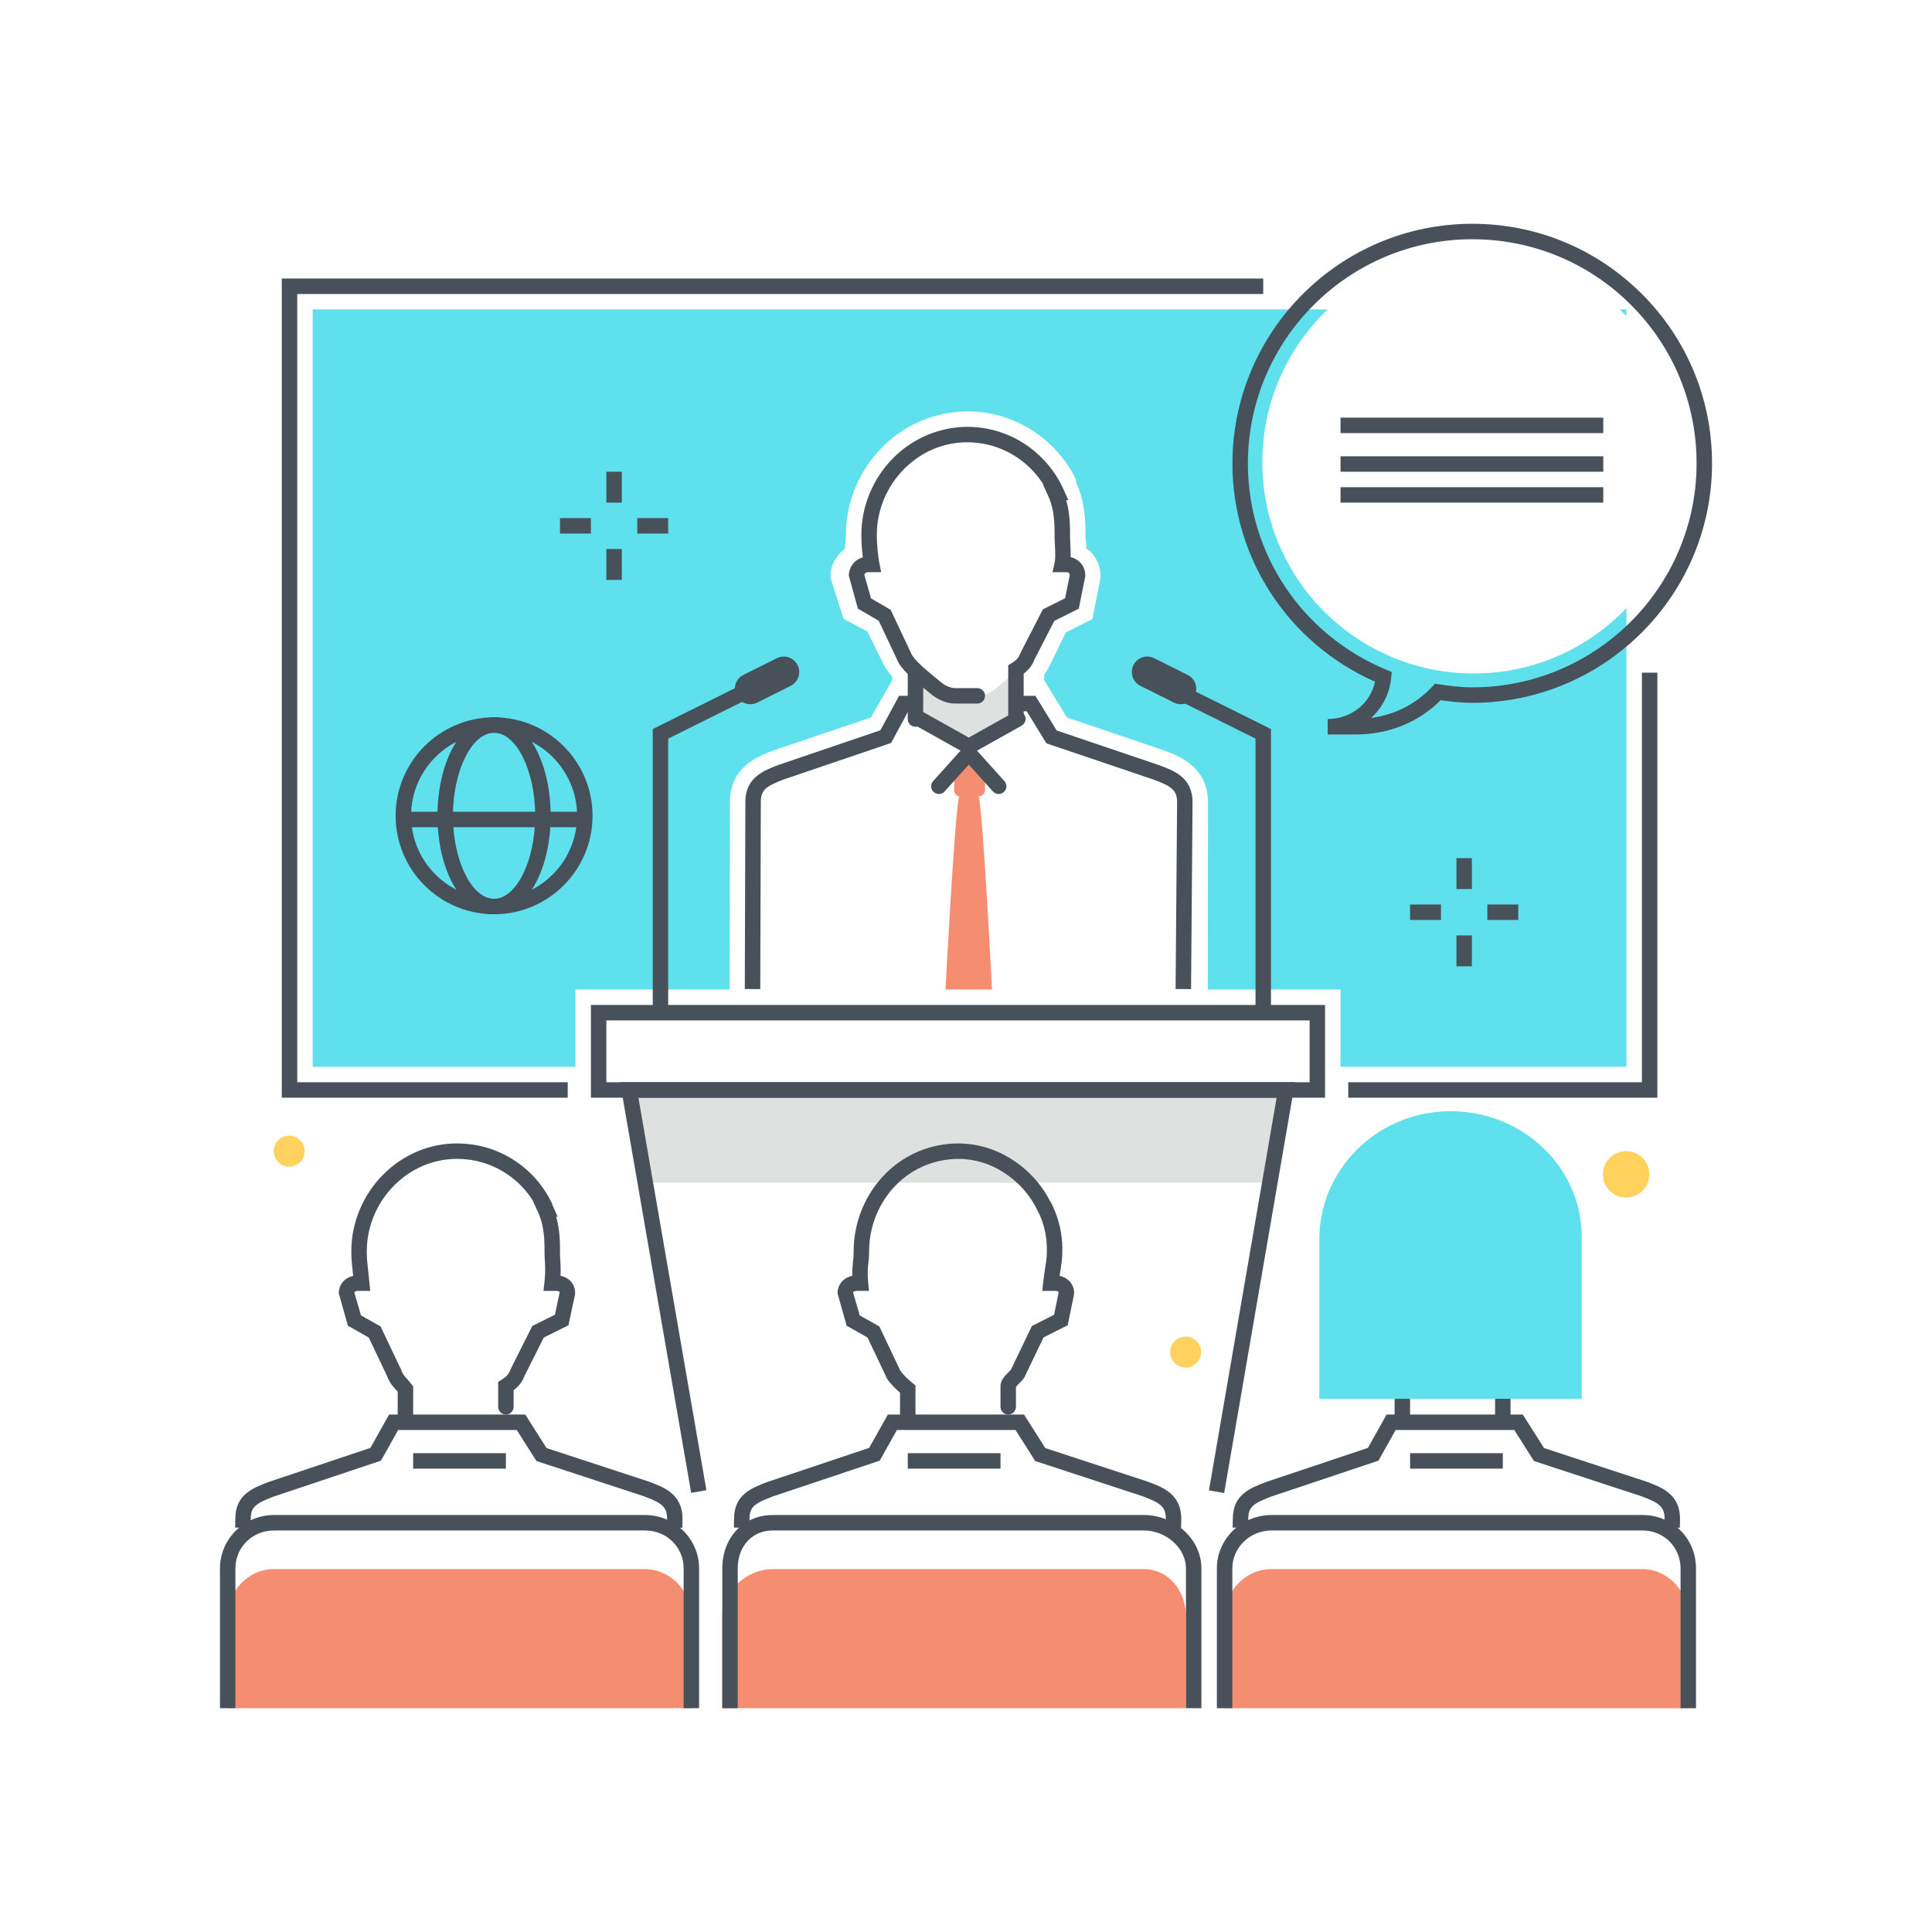 <svg xmlns="http://www.w3.org/2000/svg" width="250" height="250" viewBox="0 0 250 250">
  <g fill="none" fill-rule="evenodd">
    <path fill="#5FE0ED" d="M190.694 87.148C175.591 87.148 163.347 74.904 163.347 59.801 163.347 52.03 166.594 45.021 171.798 40.042L40.463 40.042 40.463 138.042 74.463 138.042 74.463 128.042 94.422 128.042 94.45 103.789C94.45 99.27 98.069 97.867 100.014 97.125L112.692 92.847 115.463 87.999 115.463 87.584C115.463 87.584 114.553 86.497 114.361 86.012L112.251 81.727 109.157 80.07 107.463 74.762 107.463 74.491C107.463 73.085 108.293 71.802 109.352 70.979 109.313 70.416 109.463 69.878 109.463 69.367L109.463 69.162C109.463 64.939 111.216 60.792 114.245 57.784 117.177 54.871 121.082 53.255 125.225 53.232 128.761 53.255 132.077 54.416 134.83 56.587 136.648 58.02 138.152 59.87 139.178 61.938 139.267 62.118 139.183 62.299 139.266 62.482 140.17 64.431 140.463 66.626 140.463 68.807L140.463 69.369C140.463 69.873 140.61 70.407 140.565 70.968 140.726 71.093 140.963 71.23 141.107 71.377 141.942 72.237 142.426 73.37 142.391 74.568L142.355 75.075 141.35 80.113 137.93 81.826 135.836 86.102C135.655 86.548 135.105 87.353 135.105 87.353L135.103 87.999 138.06 92.841 150.581 97.091C152.616 97.839 156.316 99.242 156.316 103.845L156.293 128.042 173.463 128.042 173.463 138.042 210.463 138.042 210.463 78.686C205.484 83.896 198.471 87.148 190.694 87.148M210.463 40.915L210.463 40.042 209.591 40.042C209.888 40.327 210.179 40.617 210.463 40.915"/>
    <polyline fill="#DFE0E0" points="81.422 141.042 83.422 153.042 164.422 153.042 166.383 141.042 81.422 141.042"/>
    <polyline fill="#48515A" points="214.463 142.042 174.463 142.042 174.463 140.042 212.463 140.042 212.463 87.042 214.463 87.042 214.463 142.042"/>
    <polyline fill="#48515A" points="73.463 142.042 36.463 142.042 36.463 36.042 163.463 36.042 163.463 38.042 38.463 38.042 38.463 140.042 73.463 140.042 73.463 142.042"/>
    <path fill="#48515A" d="M78.463,140.042 L169.463,140.042 L169.463,132.042 L78.463,132.042 L78.463,140.042 Z M76.463,142.042 L171.463,142.042 L171.463,130.042 L76.463,130.042 L76.463,142.042 Z"/>
    <polyline fill="#48515A" points="158.408 193.195 156.437 192.855 165.196 142.042 82.61 142.042 91.408 192.833 89.437 193.175 80.234 140.042 167.57 140.042 158.408 193.195"/>
    <path fill="#F58E70" d="M128.366,128.042 C128.366,128.042 127.22,105.366 126.647,103.073 L126.647,103.053 L126.625,103.042 C127.1,103.043 127.463,102.648 127.463,102.173 L127.463,100.024 L125.427,97.444 L123.463,100.024 L123.463,102.173 C123.463,102.648 123.721,103.032 124.195,103.032 L124.132,103.032 L124.1,103.073 C123.527,105.366 122.349,128.042 122.349,128.042 L128.366,128.042"/>
    <path fill="#DFE0E0" d="M118.463,91.001 L118.463,92.879 L125.108,96.532 L131.48,92.986 L131.463,89.549 L131.463,86.652 C132.463,86.409 132.108,86.148 132.334,85.885 C132.257,85.953 132.255,86.021 132.192,86.089 C131.288,87.061 129.954,88.173 129.026,88.965 C128.292,89.592 127.4,90.042 126.435,90.042 L123.645,90.042 C122.68,90.042 121.752,89.592 121.017,88.965 C120.132,88.209 118.843,87.199 117.941,86.268 C117.914,86.24 117.882,86.189 117.853,86.161 C118.124,86.449 118.291,86.729 118.621,87.019 C118.613,87.023 118.463,87.015 118.463,87.023 L118.463,91.001"/>
    <path fill="#48515A" d="M118.463,94.042 C117.911,94.042 117.463,93.594 117.463,93.042 L117.463,87.042 C117.463,86.49 117.911,86.042 118.463,86.042 C119.015,86.042 119.463,86.49 119.463,87.042 L119.463,93.042 C119.463,93.594 119.015,94.042 118.463,94.042"/>
    <path fill="#48515A" d="M131.463 94.042C130.911 94.042 130.463 93.594 130.463 93.042L130.463 86.086 130.936 85.793C131.69 85.326 131.893 84.916 132.047 84.504L132.094 84.399 134.947 78.849 137.825 77.409 138.433 74.393C138.419 74.279 138.36 74.201 138.322 74.163 138.279 74.118 138.184 74.042 138.038 74.042L136.193 74.042 136.467 72.823C136.591 72.27 136.545 71.37 136.505 70.575 136.483 70.151 136.463 69.738 136.463 69.368L136.463 68.885C136.463 66.848 136.196 65.369 135.622 64.132L134.962 62.711 135.029 62.711C134.317 61.578 133.406 60.561 132.35 59.728 130.301 58.113 127.833 57.25 125.214 57.232 125.188 57.232 125.163 57.231 125.137 57.231 122.126 57.231 119.256 58.436 117.047 60.63 114.77 62.893 113.463 66.002 113.463 69.162L113.463 69.368C113.463 70.426 113.599 71.891 113.786 72.85L114.018 74.042 112.282 74.042C112.07 74.042 111.892 74.193 111.847 74.395L112.714 77.434 115.253 78.912 117.881 84.494C118.204 85.35 119.802 86.663 120.859 87.533 121.148 87.77 121.422 87.996 121.667 88.205 122.299 88.745 123.002 89.042 123.645 89.042L126.463 89.042C127.015 89.042 127.463 89.49 127.463 90.042 127.463 90.594 127.015 91.042 126.463 91.042L123.645 91.042C122.526 91.042 121.362 90.575 120.368 89.726 120.132 89.524 119.868 89.307 119.589 89.078 118.149 87.895 116.518 86.553 116.04 85.269L113.709 80.328 111.012 78.758 109.836 74.495C109.836 73.362 110.606 72.405 111.65 72.125 111.536 71.212 111.463 70.18 111.463 69.368L111.463 69.162C111.463 65.474 112.985 61.847 115.638 59.211 118.247 56.62 121.688 55.24 125.228 55.232 128.296 55.253 131.187 56.265 133.588 58.158 135.179 59.412 136.491 61.026 137.384 62.826 137.461 62.983 137.539 63.142 137.61 63.303L138.241 64.711 137.964 64.711C138.302 65.886 138.463 67.215 138.463 68.788L138.463 69.368C138.463 69.707 138.482 70.085 138.502 70.474 138.53 71.016 138.558 71.57 138.544 72.095 139.003 72.193 139.422 72.424 139.757 72.768 140.212 73.238 140.453 73.856 140.435 74.509L140.416 74.679 139.593 78.76 136.427 80.345 133.898 85.265C133.67 85.854 133.312 86.523 132.463 87.169L132.463 93.042C132.463 93.594 132.015 94.042 131.463 94.042M98.377 127.987L96.377 127.981 96.45 103.753C96.45 100.615 98.822 99.71 100.728 98.983L113.921 94.497 116.337 90.042 118.463 90.042 118.463 92.042 117.527 92.042 115.306 96.139 101.406 100.864C99.123 101.736 98.45 102.224 98.45 103.756L98.377 127.987"/>
    <path fill="#48515A" d="M125.357,97.731 L118.263,93.759 C117.782,93.489 117.609,92.88 117.879,92.398 C118.149,91.916 118.759,91.745 119.241,92.014 L125.357,95.439 L131.224,92.154 C131.706,91.885 132.315,92.057 132.585,92.538 C132.855,93.02 132.683,93.629 132.201,93.899 L125.357,97.731"/>
    <path fill="#48515A" d="M154.122 127.992L152.122 127.976 152.316 103.8C152.316 102.25 151.593 101.735 149.271 100.881L135.403 96.185 132.861 92.042 131.463 92.042 131.463 90.042 133.98 90.042 136.729 94.523 149.938 98.995C151.902 99.718 154.316 100.606 154.316 103.808L154.122 127.992M129.226 102.743C128.952 102.743 128.68 102.631 128.482 102.412L125.357 98.94 122.232 102.412C121.863 102.822 121.23 102.857 120.82 102.486 120.41 102.117 120.376 101.485 120.746 101.074L125.357 95.951 129.969 101.074C130.338 101.485 130.305 102.117 129.895 102.486 129.704 102.658 129.464 102.743 129.226 102.743"/>
    <polyline fill="#48515A" points="86.463 131.042 84.463 131.042 84.463 94.339 101.018 86.105 101.908 87.896 86.463 95.578 86.463 131.042"/>
    <path fill="#48515A" d="M97.09,91.126 C96.356,91.126 95.65,90.721 95.299,90.02 C94.806,89.032 95.206,87.83 96.194,87.336 L100.528,85.17 C101.515,84.676 102.717,85.077 103.211,86.065 C103.705,87.053 103.305,88.254 102.316,88.748 L97.982,90.914 C97.696,91.058 97.391,91.126 97.09,91.126"/>
    <polyline fill="#48515A" points="164.463 131.042 162.463 131.042 162.463 95.578 147.018 87.896 147.908 86.105 164.463 94.339 164.463 131.042"/>
    <path fill="#48515A" d="M152.792,91.126 C152.492,91.126 152.187,91.058 151.9,90.914 L147.566,88.748 C146.578,88.254 146.177,87.053 146.671,86.065 C147.166,85.076 148.366,84.677 149.354,85.17 L153.688,87.336 C154.676,87.83 155.077,89.032 154.583,90.02 C154.232,90.721 153.526,91.126 152.792,91.126"/>
    <path fill="#F58E70" d="M212.502,203.042 L164.5,203.042 C161.186,203.042 158.463,205.895 158.463,209.209 L158.463,221.042 L218.463,221.042 L218.463,209.209 C218.463,205.895 215.816,203.042 212.502,203.042"/>
    <path fill="#48515A" d="M219.463 221.042L217.463 221.042 217.463 202.959C217.463 200.202 215.302 198.042 212.544 198.042L164.542 198.042C161.741 198.042 159.463 200.247 159.463 202.959L159.463 221.042 157.463 221.042 157.463 202.959C157.463 199.145 160.638 196.042 164.542 196.042L212.544 196.042C216.424 196.042 219.463 199.08 219.463 202.959L219.463 221.042M181.463 184.042C180.911 184.042 180.463 183.594 180.463 183.042L180.463 179.75C180.463 179.198 180.911 178.75 181.463 178.75 182.015 178.75 182.463 179.198 182.463 179.75L182.463 183.042C182.463 183.594 182.015 184.042 181.463 184.042M194.463 184.666C193.911 184.666 193.463 184.219 193.463 183.666L193.463 180.065C193.463 179.513 193.911 179.065 194.463 179.065 195.015 179.065 195.463 179.513 195.463 180.065L195.463 183.666C195.463 184.219 195.015 184.666 194.463 184.666"/>
    <path fill="#48515A" d="M161.5,197.716 L159.501,197.669 L159.529,196.494 C159.528,193.411 161.801,192.543 163.807,191.778 L177.008,187.356 L179.425,183.042 L197.049,183.042 L199.797,187.379 L213.007,191.709 C214.98,192.434 217.395,193.323 217.395,196.53 L217.371,197.693 L215.371,197.652 L215.395,196.509 C215.395,194.968 214.672,194.452 212.35,193.598 L198.492,189.056 L195.949,185.042 L180.597,185.042 L178.375,189.007 L164.48,193.661 C162.166,194.545 161.528,195.003 161.528,196.517 L161.5,197.716"/>
    <polygon fill="#48515A" points="182.463 190.042 194.463 190.042 194.463 188.042 182.463 188.042"/>
    <path fill="#5FE0ED" d="M204.674,181.005 L204.675,160.067 C204.675,150.977 196.925,143.628 187.383,143.794 C178.081,143.955 170.725,151.427 170.725,160.328 L170.725,181.005 L204.674,181.005"/>
    <path fill="#F58E70" d="M147.963,203.042 L99.961,203.042 C96.647,203.042 93.463,205.895 93.463,209.209 L93.463,221.042 L153.463,221.042 L153.463,209.209 C153.463,205.895 151.277,203.042 147.963,203.042"/>
    <path fill="#48515A" d="M117.463,184.042 C116.911,184.042 116.463,183.594 116.463,183.042 L116.463,180.211 C116.246,180.022 115.986,179.793 115.861,179.664 C115.306,179.092 114.807,178.579 114.58,177.966 L112.254,173.073 L109.557,171.55 L108.376,167.353 C108.376,166.211 109.166,165.313 110.284,165.093 C110.265,164.265 110.331,163.653 110.388,163.134 C110.426,162.783 110.463,162.457 110.463,162.095 L110.463,161.889 C110.463,158.126 111.982,154.459 114.632,151.827 C117.168,149.309 120.511,147.964 124.001,147.959 C126.968,147.979 129.707,148.964 132.144,150.885 C133.704,152.115 134.995,153.687 135.885,155.438 L135.908,155.438 L136.207,156.017 C137.029,157.788 137.463,159.689 137.463,161.515 L137.463,162.095 C137.463,162.834 137.367,163.439 137.247,164.205 C137.205,164.472 137.158,164.764 137.111,165.095 C137.599,165.194 138.042,165.426 138.372,165.766 C138.786,166.192 139.005,166.764 138.988,167.373 L138.968,167.546 L138.158,171.487 L135.034,173.063 L132.655,178.017 C132.525,178.373 132.191,178.705 131.869,179.026 C131.742,179.152 131.541,179.353 131.463,179.467 L131.463,182.042 C131.463,182.594 131.015,183.042 130.463,183.042 C129.911,183.042 129.463,182.594 129.463,182.042 L129.463,179.37 C129.463,178.6 130.014,178.05 130.457,177.609 C130.587,177.479 130.784,177.284 130.831,177.203 L133.525,171.585 L136.393,170.137 L136.985,167.257 C136.978,167.208 136.957,167.18 136.937,167.16 C136.882,167.102 136.758,167.042 136.578,167.042 L134.864,167.042 L134.989,165.931 C135.084,165.078 135.186,164.436 135.271,163.893 C135.382,163.187 135.463,162.677 135.463,162.095 L135.463,161.612 C135.463,160.15 135.167,158.706 134.602,157.337 L134.357,156.848 C134.325,156.775 134.287,156.704 134.249,156.632 L134.151,156.441 C133.391,154.909 132.268,153.53 130.905,152.455 C128.797,150.793 126.534,149.976 123.988,149.959 C121.032,149.976 118.196,151.106 116.042,153.246 C113.767,155.505 112.463,158.655 112.463,161.889 L112.463,162.095 C112.463,162.549 112.418,162.956 112.376,163.35 C112.301,164.04 112.223,164.754 112.339,165.945 L112.446,167.042 L110.822,167.042 C110.73,167.042 110.456,167.059 110.39,167.259 L111.249,170.209 L113.789,171.643 L116.42,177.189 C116.535,177.487 116.958,177.923 117.268,178.242 C117.495,178.476 118.101,178.98 118.105,178.984 L118.463,179.284 L118.463,183.042 C118.463,183.594 118.015,184.042 117.463,184.042"/>
    <path fill="#48515A" d="M96.962,197.716 L94.963,197.669 L94.99,196.494 C94.99,193.411 97.263,192.543 99.268,191.778 L112.469,187.356 L114.886,183.042 L132.511,183.042 L135.259,187.379 L148.468,191.709 C150.442,192.434 152.856,193.323 152.856,196.53 L152.833,197.693 L150.833,197.652 L150.856,196.509 C150.856,194.968 150.133,194.452 147.812,193.598 L133.954,189.056 L131.41,185.042 L116.058,185.042 L113.836,189.007 L99.942,193.661 C97.627,194.545 96.99,195.003 96.99,196.517 L96.962,197.716"/>
    <polygon fill="#48515A" points="117.463 190.042 129.463 190.042 129.463 188.042 117.463 188.042"/>
    <path fill="#48515A" d="M155.463,221.042 L153.463,221.042 L153.463,202.959 C153.463,200.34 150.913,198.042 148.005,198.042 L100.003,198.042 C97.33,198.042 95.463,200.064 95.463,202.959 L95.463,221.042 L93.463,221.042 L93.463,202.959 C93.463,198.951 96.213,196.042 100.003,196.042 L148.005,196.042 C152.048,196.042 155.463,199.209 155.463,202.959 L155.463,221.042"/>
    <path fill="#F58E70" d="M83.425,203.042 L35.422,203.042 C32.109,203.042 29.463,205.895 29.463,209.209 L29.463,221.042 L89.463,221.042 L89.463,209.209 C89.463,205.895 86.738,203.042 83.425,203.042"/>
    <path fill="#48515A" d="M52.463,184.042 C51.911,184.042 51.463,183.594 51.463,183.042 L51.463,180.098 C51.34,179.946 51.191,179.767 51.092,179.664 C50.489,179.042 50.213,178.43 50.041,177.966 L47.715,173.073 L45.018,171.55 L43.837,167.353 C43.837,166.226 44.607,165.336 45.703,165.102 C45.683,164.91 45.663,164.731 45.644,164.562 C45.535,163.576 45.463,162.924 45.463,162.095 L45.463,161.889 C45.463,158.197 46.984,154.568 49.638,151.934 C52.243,149.346 55.641,147.943 59.218,147.959 C62.285,147.98 65.175,148.992 67.576,150.885 C69.161,152.135 70.43,153.705 71.347,155.554 C71.408,155.677 71.451,155.799 71.491,155.923 C71.502,155.958 71.512,155.994 71.528,156.028 L72.161,157.438 L71.965,157.438 C72.303,158.612 72.463,159.941 72.463,161.515 L72.463,162.095 C72.463,162.424 72.482,162.724 72.501,163.038 C72.536,163.602 72.574,164.221 72.527,165.085 C73.024,165.176 73.466,165.405 73.804,165.752 C74.219,166.18 74.438,166.755 74.42,167.373 L74.399,167.554 L73.556,171.494 L70.37,173.072 L67.9,177.988 C67.672,178.579 67.314,179.249 66.463,179.896 L66.463,182.042 C66.463,182.594 66.015,183.042 65.463,183.042 C64.911,183.042 64.463,182.594 64.463,182.042 L64.463,178.813 L64.937,178.52 C65.691,178.053 65.893,177.644 66.048,177.231 L66.09,177.135 L68.882,171.577 L71.802,170.13 L72.418,167.252 C72.409,167.186 72.382,167.16 72.37,167.146 C72.306,167.081 72.183,167.042 72.039,167.042 L70.326,167.042 L70.45,165.931 C70.595,164.635 70.549,163.885 70.505,163.16 C70.483,162.806 70.463,162.467 70.463,162.095 L70.463,161.612 C70.463,159.573 70.196,158.093 69.623,156.859 L68.963,155.438 L68.997,155.438 C68.284,154.287 67.393,153.287 66.338,152.455 C64.29,150.84 61.822,149.977 59.204,149.959 C59.179,149.959 59.153,149.958 59.127,149.958 C56.119,149.958 53.252,151.162 51.047,153.352 C48.77,155.615 47.463,158.726 47.463,161.889 L47.463,162.095 C47.463,162.813 47.526,163.389 47.632,164.343 C47.681,164.789 47.739,165.308 47.8,165.945 L47.907,167.042 L46.284,167.042 C46.192,167.042 45.917,167.059 45.852,167.259 L46.71,170.209 L49.25,171.643 L51.881,177.189 C52.05,177.631 52.206,177.939 52.527,178.271 C52.769,178.519 53.251,179.136 53.251,179.136 L53.465,179.407 L53.463,183.042 C53.463,183.594 53.015,184.042 52.463,184.042"/>
    <path fill="#48515A" d="M32.423,197.716 L30.424,197.669 L30.451,196.494 C30.451,193.411 32.724,192.543 34.729,191.778 L47.931,187.356 L50.348,183.042 L67.972,183.042 L70.72,187.379 L83.93,191.709 C85.903,192.434 88.317,193.323 88.317,196.53 L88.294,197.693 L86.294,197.652 L86.317,196.509 C86.317,194.968 85.595,194.452 83.273,193.598 L69.414,189.056 L66.872,185.042 L51.52,185.042 L49.298,189.007 L35.403,193.661 C33.088,194.545 32.451,195.003 32.451,196.517 L32.423,197.716"/>
    <polygon fill="#48515A" points="53.463 190.042 65.463 190.042 65.463 188.042 53.463 188.042"/>
    <path fill="#48515A" d="M90.463 221.042L88.463 221.042 88.463 202.959C88.463 200.202 86.269 198.042 83.467 198.042L35.464 198.042C32.66 198.042 30.463 200.202 30.463 202.959L30.463 221.042 28.463 221.042 28.463 202.959C28.463 199.145 31.604 196.042 35.464 196.042L83.467 196.042C87.324 196.042 90.463 199.145 90.463 202.959L90.463 221.042M190.506 30.958C174.499 30.958 161.476 43.981 161.476 59.989 161.476 71.686 168.516 82.16 179.41 86.671L180.09 86.953 180.024 87.686C179.834 89.768 178.867 91.596 177.415 92.909 180.497 92.49 183.254 91.089 185.322 88.861L185.681 88.475 186.202 88.552C187.576 88.756 189.048 88.945 190.506 88.945 206.514 88.945 219.537 75.938 219.537 59.951 219.537 52.199 216.518 44.916 211.035 39.442 205.554 33.971 198.263 30.958 190.506 30.958zM175.432 95.042L171.801 95.042 171.801 93.042C174.818 93.042 177.334 91.01 177.926 88.211 166.691 83.232 159.476 72.239 159.476 59.989 159.476 42.878 173.396 28.958 190.506 28.958 198.797 28.958 206.589 32.179 212.448 38.027 218.309 43.878 221.537 51.664 221.537 59.951 221.537 77.041 207.617 90.945 190.506 90.945 189.104 90.945 187.722 90.789 186.419 90.605 183.564 93.471 179.684 95.042 175.432 95.042z"/>
    <polygon fill="#48515A" points="173.463 56.042 207.463 56.042 207.463 54.042 173.463 54.042"/>
    <polygon fill="#48515A" points="173.463 61.042 207.463 61.042 207.463 59.042 173.463 59.042"/>
    <polygon fill="#48515A" points="173.463 65.042 207.463 65.042 207.463 63.042 173.463 63.042"/>
    <path fill="#475059" d="M63.934,94.82 C58.011,94.82 53.192,99.639 53.192,105.561 C53.192,111.484 58.011,116.303 63.934,116.303 C69.856,116.303 74.675,111.484 74.675,105.561 C74.675,99.639 69.856,94.82 63.934,94.82 Z M63.934,118.303 C56.908,118.303 51.192,112.587 51.192,105.561 C51.192,98.536 56.908,92.82 63.934,92.82 C70.959,92.82 76.675,98.536 76.675,105.561 C76.675,112.587 70.959,118.303 63.934,118.303 Z"/>
    <path fill="#475059" d="M63.933,94.82 C61.048,94.82 58.61,99.739 58.61,105.561 C58.61,111.384 61.048,116.303 63.933,116.303 C66.817,116.303 69.255,111.384 69.255,105.561 C69.255,99.739 66.817,94.82 63.933,94.82 Z M63.933,118.303 C59.827,118.303 56.61,112.706 56.61,105.561 C56.61,98.417 59.827,92.82 63.933,92.82 C68.039,92.82 71.255,98.417 71.255,105.561 C71.255,112.706 68.039,118.303 63.933,118.303 Z"/>
    <polygon fill="#475059" points="52.463 107.042 75.463 107.042 75.463 105.042 52.463 105.042"/>
    <polygon fill="#48515A" points="78.463 65.042 80.463 65.042 80.463 61.042 78.463 61.042"/>
    <polygon fill="#48515A" points="78.463 75.042 80.463 75.042 80.463 71.042 78.463 71.042"/>
    <polygon fill="#48515A" points="82.463 69.042 86.463 69.042 86.463 67.042 82.463 67.042"/>
    <polygon fill="#48515A" points="72.463 69.042 76.463 69.042 76.463 67.042 72.463 67.042"/>
    <polygon fill="#48515A" points="188.463 115.042 190.463 115.042 190.463 111.042 188.463 111.042"/>
    <polygon fill="#48515A" points="188.463 125.042 190.463 125.042 190.463 121.042 188.463 121.042"/>
    <polygon fill="#48515A" points="192.463 119.042 196.463 119.042 196.463 117.042 192.463 117.042"/>
    <polygon fill="#48515A" points="182.463 119.042 186.463 119.042 186.463 117.042 182.463 117.042"/>
    <path fill="#FFD15D" d="M213.422 151.959C213.422 153.616 212.079 154.959 210.422 154.959 208.765 154.959 207.422 153.616 207.422 151.959 207.422 150.302 208.765 148.959 210.422 148.959 212.079 148.959 213.422 150.302 213.422 151.959M39.422 148.959C39.422 150.063 38.527 150.959 37.422 150.959 36.318 150.959 35.422 150.063 35.422 148.959 35.422 147.854 36.318 146.959 37.422 146.959 38.527 146.959 39.422 147.854 39.422 148.959M155.422 174.959C155.422 176.063 154.527 176.959 153.422 176.959 152.318 176.959 151.422 176.063 151.422 174.959 151.422 173.854 152.318 172.959 153.422 172.959 154.527 172.959 155.422 173.854 155.422 174.959"/>
  </g>
</svg>
